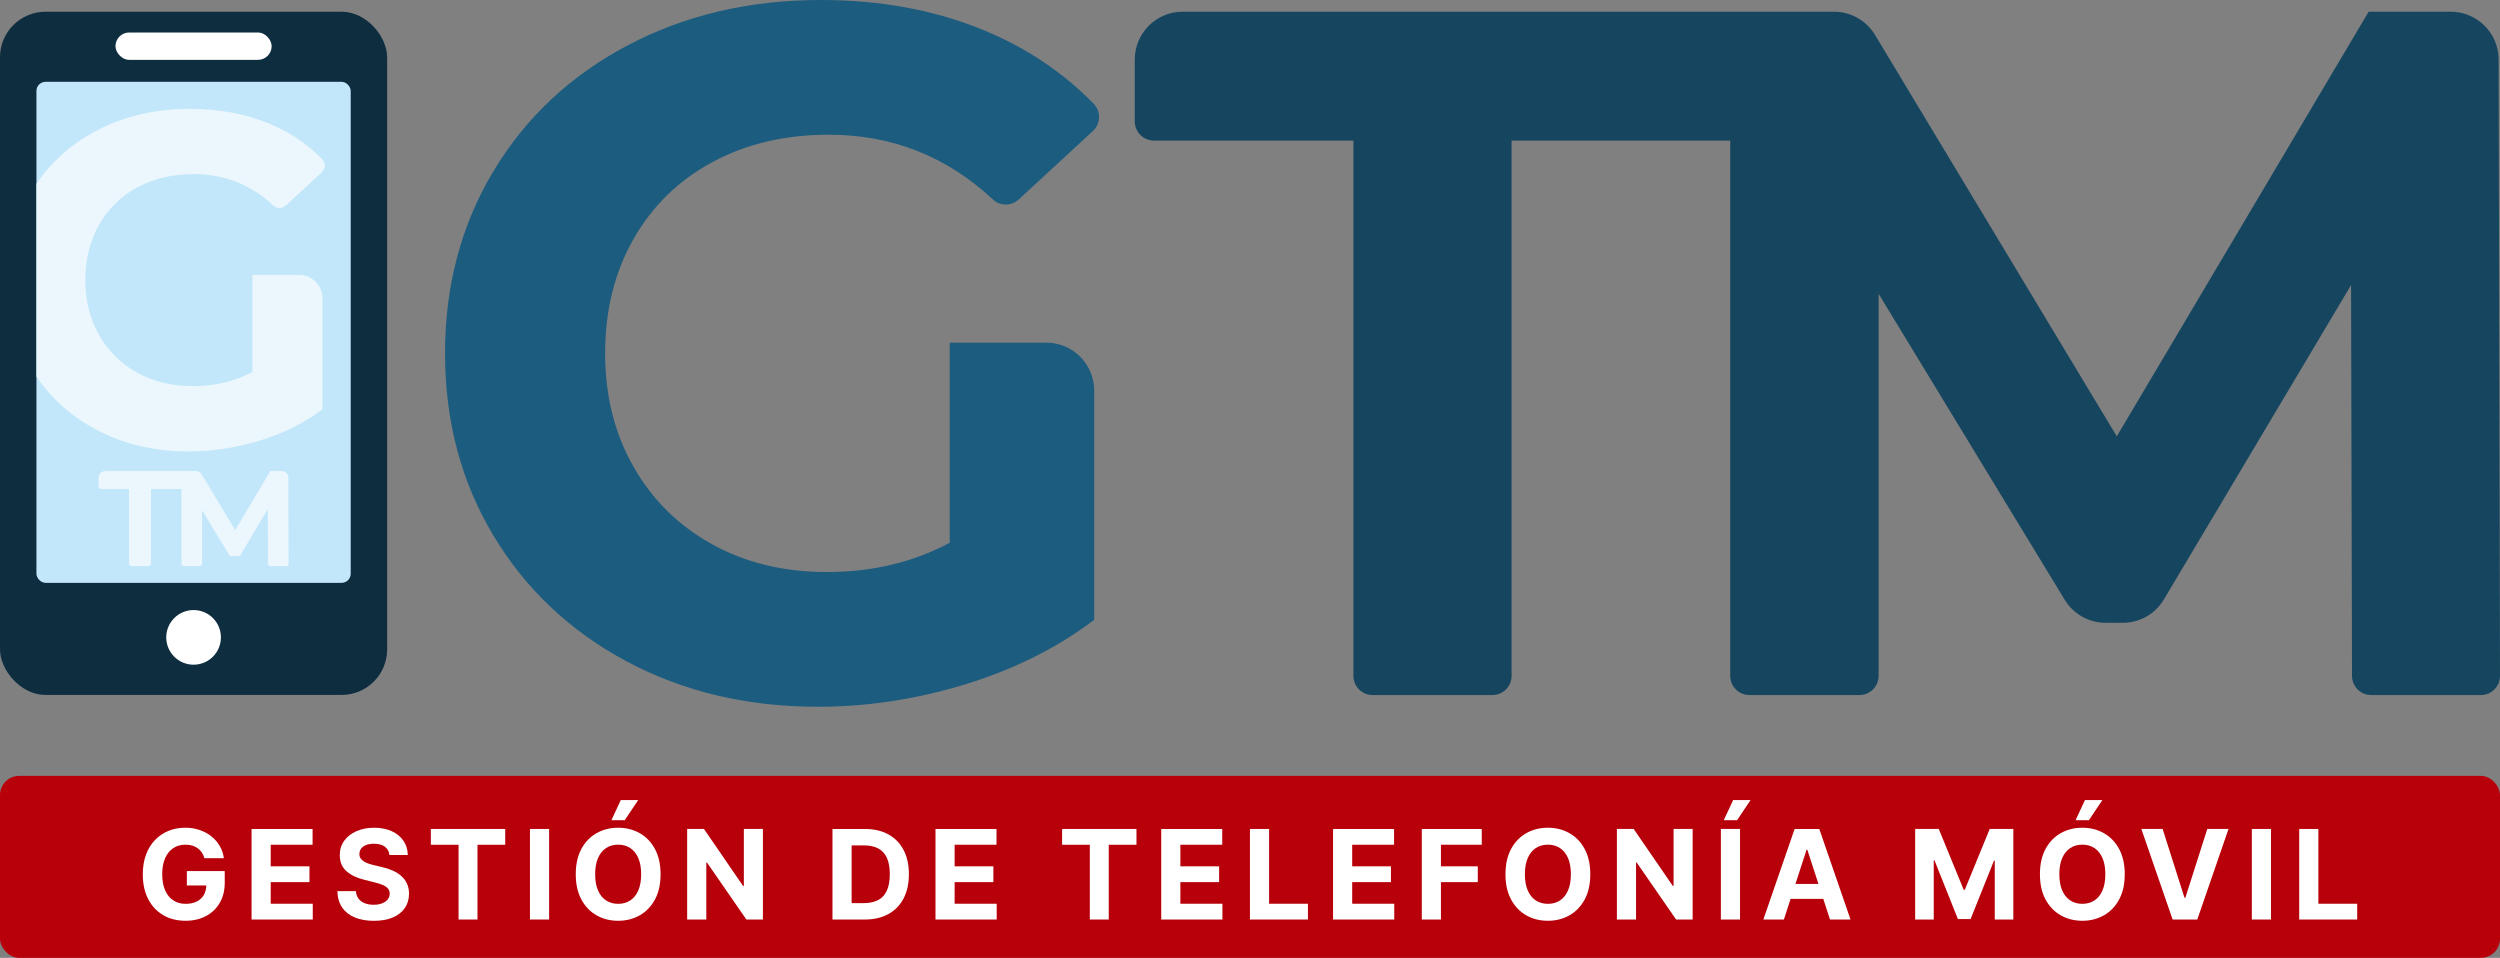 <?xml version="1.0" encoding="UTF-8"?><svg id="Capa_1" xmlns="http://www.w3.org/2000/svg" viewBox="0 0 522 200"><rect x="0" y="0" width="522" height="200" fill="#808080" stroke="none"/><path d="m198.301,71.543h20.167c5.523,0,10,4.477,10,10v47.886c-7.746,5.845-16.714,10.328-26.905,13.452-10.192,3.125-20.453,4.689-30.779,4.689-14.812,0-28.128-3.159-39.95-9.478-11.821-6.319-21.096-15.083-27.822-26.294-6.726-11.21-10.089-23.879-10.089-38.014s3.363-26.803,10.089-38.014c6.726-11.21,16.067-19.975,28.027-26.293,11.955-6.319,25.407-9.478,40.357-9.478,12.5,0,23.848,2.108,34.038,6.319,8.881,3.671,16.524,8.787,22.928,15.346,1.563,1.601,1.463,4.192-.181,5.709l-15.446,14.258c-1.524,1.407-3.891,1.442-5.407.027-9.664-9.019-21.099-13.531-34.301-13.531-9.105,0-17.191,1.905-24.255,5.707-7.068,3.806-12.571,9.172-16.511,16.103-3.942,6.93-5.911,14.879-5.911,23.847,0,8.835,1.968,16.714,5.911,23.644,3.94,6.93,9.409,12.332,16.408,16.204,6.997,3.873,14.982,5.809,23.95,5.809,9.51,0,18.07-2.039,25.682-6.115v-41.784Z" fill="#1c5c7f" stroke-width="0"/><path d="m521.711,12.418c-.016-5.512-4.488-9.972-10-9.972h-17.137l-52.588,88.664L391.5,7.287c-1.809-3.004-5.06-4.841-8.566-4.841h-135.995c-5.523,0-10,4.477-10,10v12.905c0,2.209,1.791,4,4,4h41.657v111.773c0,2.209,1.791,4,4,4h25.02c2.209,0,4-1.791,4-4V29.351h45.657v111.773c0,2.209,1.791,4,4,4h22.981c2.209,0,4-1.791,4-4V61.352l38.862,63.887c1.814,2.982,5.053,4.803,8.543,4.803h3.573c3.525,0,6.789-1.856,8.592-4.884l39.081-65.64.194,81.616c.005,2.205,1.795,3.99,4,3.99h22.901c2.213,0,4.006-1.798,4-4.011l-.289-128.696Z" fill="#15455f" stroke-width="0"/><rect x="0" y="2.446" width="80.837" height="142.654" rx="9.51" ry="9.51" fill="#0e2e40" stroke-width="0"/><rect x="7.608" y="17.084" width="65.621" height="104.613" rx="1.902" ry="1.902" fill="#c2e6fa" stroke-width="0"/><rect x="24.115" y="6.788" width="32.606" height="5.706" rx="2.853" ry="2.853" fill="#fff" stroke-width="0"/><circle cx="40.419" cy="133.084" r="5.706" fill="#fff" stroke-width="0"/><path d="m28.688,39.124c3.424-1.843,7.344-2.766,11.758-2.766,6.4,0,11.943,2.187,16.628,6.559.735.686,1.883.669,2.621-.013l7.488-6.911c.797-.736.846-1.992.088-2.768-3.104-3.179-6.809-5.659-11.114-7.439-4.94-2.041-10.441-3.063-16.5-3.063-7.247,0-13.768,1.532-19.563,4.595-5.174,2.733-9.33,6.418-12.483,11.041v40.265c3.147,4.622,7.271,8.306,12.384,11.04,5.731,3.063,12.186,4.595,19.366,4.595,5.005,0,9.98-.758,14.92-2.273,4.94-1.514,9.287-3.688,13.042-6.521v-23.213c0-2.677-2.17-4.848-4.848-4.848h-9.776v20.255c-3.69,1.976-7.839,2.964-12.449,2.964-4.348,0-8.218-.939-11.61-2.816-3.393-1.877-6.044-4.496-7.954-7.855-1.911-3.359-2.865-7.179-2.865-11.461,0-4.347.954-8.201,2.865-11.56,1.91-3.36,4.577-5.961,8.004-7.806Z" fill="#ebf7fd" stroke-width="0"/><path d="m60.205,99.746c-.002-.767-.625-1.387-1.391-1.387h-2.385l-7.317,12.337-7.025-11.663c-.252-.418-.704-.673-1.192-.673h-18.922c-.768,0-1.391.623-1.391,1.391v1.796c0,.307.249.557.557.557h5.796v15.552c0,.307.249.557.557.557h3.481c.307,0,.557-.249.557-.557v-15.552h6.353v15.552c0,.307.249.557.557.557h3.198c.307,0,.557-.249.557-.557v-11.1l5.814,9.557h2.07l5.842-9.813.027,11.356c.001.307.25.555.557.555h3.197c.308,0,.557-.25.557-.558l-.051-17.907Z" fill="#ebf7fd" stroke-width="0"/><rect x="0" y="162" width="522" height="38" rx="4" ry="4" fill="#b70009" stroke-width="0"/><path d="m42.688,179.2c-.129-.449-.31-.848-.544-1.195-.234-.348-.519-.644-.855-.887s-.717-.43-1.145-.559-.9-.194-1.418-.194c-.966,0-1.813.24-2.543.721s-1.297,1.177-1.703,2.091-.609,2.03-.609,3.348.199,2.438.6,3.36c.4.924.967,1.627,1.699,2.109.732.483,1.598.726,2.594.726.905,0,1.68-.162,2.322-.485.644-.323,1.136-.78,1.478-1.371s.513-1.289.513-2.096l.812.12h-4.875v-3.01h7.912v2.382c0,1.662-.351,3.089-1.053,4.279-.701,1.191-1.668,2.108-2.898,2.752-1.231.643-2.641.965-4.229.965-1.773,0-3.33-.393-4.672-1.178-1.342-.784-2.387-1.901-3.135-3.352-.748-1.449-1.122-3.171-1.122-5.166,0-1.532.224-2.9.669-4.104.447-1.203,1.072-2.224,1.879-3.061s1.746-1.475,2.816-1.911c1.071-.438,2.231-.656,3.481-.656,1.071,0,2.068.156,2.992.467.923.31,1.743.749,2.461,1.315.717.566,1.303,1.239,1.758,2.018.456.778.748,1.636.877,2.571h-4.062Z" fill="#fff" stroke-width="0"/><path d="m52.528,191.997v-18.909h12.74v3.296h-8.743v4.506h8.089v3.296h-8.089v4.516h8.78v3.296h-12.777Z" fill="#fff" stroke-width="0"/><path d="m81.312,178.526c-.073-.745-.392-1.323-.951-1.736-.56-.412-1.32-.618-2.28-.618-.652,0-1.203.091-1.652.273s-.793.433-1.029.752c-.238.32-.355.684-.355,1.09-.014.339.059.634.217.887.156.252.373.469.65.65s.598.339.961.471c.362.133.75.245,1.162.337l1.699.406c.824.185,1.582.432,2.272.739s1.287.686,1.791,1.136c.505.449.896.979,1.178,1.588.279.609.423,1.308.43,2.096-.007,1.157-.301,2.159-.883,3.006-.582.846-1.418,1.502-2.512,1.966-1.092.465-2.408.697-3.946.697-1.526,0-2.854-.233-3.983-.701-1.131-.468-2.01-1.162-2.641-2.082-.632-.921-.963-2.061-.993-3.421h3.868c.043.634.227,1.162.55,1.583.323.422.757.739,1.302.951s1.162.318,1.852.318c.677,0,1.266-.099,1.768-.295.502-.197.891-.472,1.168-.822s.416-.754.416-1.209c0-.425-.125-.782-.375-1.071-.248-.289-.611-.535-1.089-.738s-1.06-.389-1.749-.555l-2.06-.517c-1.595-.388-2.853-.994-3.776-1.819-.924-.824-1.382-1.935-1.375-3.333-.007-1.145.299-2.144.918-3.001.619-.856,1.47-1.523,2.553-2.003,1.084-.48,2.314-.721,3.693-.721,1.404,0,2.63.24,3.68.721,1.049.479,1.866,1.147,2.451,2.003.584.856.887,1.847.904,2.974h-3.831Z" fill="#fff" stroke-width="0"/><path d="m89.96,176.384v-3.296h15.529v3.296h-5.789v15.613h-3.951v-15.613h-5.789Z" fill="#fff" stroke-width="0"/><path d="m114.653,173.088v18.909h-3.997v-18.909h3.997Z" fill="#fff" stroke-width="0"/><path d="m137.926,182.543c0,2.062-.39,3.816-1.168,5.263-.779,1.446-1.838,2.55-3.176,3.31-1.34.761-2.843,1.141-4.511,1.141-1.681,0-3.188-.382-4.524-1.145-1.336-.763-2.391-1.868-3.166-3.314-.776-1.446-1.164-3.197-1.164-5.253,0-2.062.388-3.816,1.164-5.264.775-1.446,1.83-2.549,3.166-3.31,1.336-.76,2.844-1.141,4.524-1.141,1.668,0,3.171.381,4.511,1.141,1.338.761,2.397,1.863,3.176,3.31.778,1.447,1.168,3.201,1.168,5.264Zm-4.053,0c0-1.336-.199-2.463-.596-3.38-.398-.917-.956-1.612-1.676-2.087-.721-.474-1.565-.711-2.53-.711s-1.81.237-2.53.711c-.72.475-1.278,1.17-1.676,2.087-.397.917-.596,2.044-.596,3.38,0,1.335.199,2.462.596,3.379.398.917.956,1.612,1.676,2.087.721.474,1.565.711,2.53.711s1.81-.237,2.53-.711c.72-.475,1.278-1.17,1.676-2.087.397-.917.596-2.044.596-3.379Zm-6.215-11.283l1.958-4.201h3.638l-2.816,4.201h-2.779Z" fill="#fff" stroke-width="0"/><path d="m159.296,173.088v18.909h-3.453l-8.227-11.901h-.139v11.901h-3.997v-18.909h3.508l8.162,11.893h.166v-11.893h3.979Z" fill="#fff" stroke-width="0"/><path d="m180.524,191.997h-6.703v-18.909h6.759c1.902,0,3.54.377,4.912,1.131s2.43,1.836,3.171,3.246c.742,1.409,1.113,3.096,1.113,5.06,0,1.97-.371,3.662-1.113,5.078-.741,1.415-1.803,2.502-3.185,3.259s-3.033,1.136-4.954,1.136Zm-2.705-3.426h2.539c1.182,0,2.178-.21,2.987-.632s1.419-1.077,1.828-1.967.614-2.039.614-3.448c0-1.397-.205-2.539-.614-3.426s-1.018-1.539-1.823-1.957c-.807-.419-1.801-.628-2.982-.628h-2.549v12.058Z" fill="#fff" stroke-width="0"/><path d="m195.331,191.997v-18.909h12.74v3.296h-8.743v4.506h8.089v3.296h-8.089v4.516h8.78v3.296h-12.777Z" fill="#fff" stroke-width="0"/><path d="m221.766,176.384v-3.296h15.529v3.296h-5.789v15.613h-3.951v-15.613h-5.789Z" fill="#fff" stroke-width="0"/><path d="m242.463,191.997v-18.909h12.74v3.296h-8.743v4.506h8.089v3.296h-8.089v4.516h8.78v3.296h-12.777Z" fill="#fff" stroke-width="0"/><path d="m260.989,191.997v-18.909h3.998v15.613h8.107v3.296h-12.105Z" fill="#fff" stroke-width="0"/><path d="m278.343,191.997v-18.909h12.741v3.296h-8.744v4.506h8.089v3.296h-8.089v4.516h8.781v3.296h-12.778Z" fill="#fff" stroke-width="0"/><path d="m296.87,191.997v-18.909h12.521v3.296h-8.523v4.506h7.691v3.296h-7.691v7.811h-3.998Z" fill="#fff" stroke-width="0"/><path d="m332.053,182.543c0,2.062-.39,3.816-1.168,5.263-.779,1.446-1.838,2.55-3.176,3.31-1.34.761-2.843,1.141-4.511,1.141-1.681,0-3.188-.382-4.524-1.145-1.336-.763-2.391-1.868-3.166-3.314-.776-1.446-1.164-3.197-1.164-5.253,0-2.062.388-3.816,1.164-5.264.775-1.446,1.83-2.549,3.166-3.31,1.336-.76,2.844-1.141,4.524-1.141,1.668,0,3.171.381,4.511,1.141,1.338.761,2.397,1.863,3.176,3.31.778,1.447,1.168,3.201,1.168,5.264Zm-4.053,0c0-1.336-.199-2.463-.596-3.38-.398-.917-.956-1.612-1.676-2.087-.721-.474-1.565-.711-2.53-.711s-1.81.237-2.53.711c-.72.475-1.278,1.17-1.676,2.087-.397.917-.596,2.044-.596,3.38,0,1.335.199,2.462.596,3.379.398.917.956,1.612,1.676,2.087.721.474,1.565.711,2.53.711s1.81-.237,2.53-.711c.72-.475,1.278-1.17,1.676-2.087.397-.917.596-2.044.596-3.379Z" fill="#fff" stroke-width="0"/><path d="m353.423,173.088v18.909h-3.453l-8.227-11.901h-.139v11.901h-3.997v-18.909h3.508l8.162,11.893h.166v-11.893h3.979Z" fill="#fff" stroke-width="0"/><path d="m363.317,173.088v18.909h-3.998v-18.909h3.998Zm-3.398-1.828l1.958-4.201h3.638l-2.816,4.201h-2.779Z" fill="#fff" stroke-width="0"/><path d="m372.472,191.997h-4.284l6.527-18.909h5.152l6.519,18.909h-4.284l-4.736-14.588h-.148l-4.745,14.588Zm-.269-7.433h10.12v3.121h-10.12v-3.121Z" fill="#fff" stroke-width="0"/><path d="m399.887,173.088h4.93l5.207,12.705h.223l5.207-12.705h4.93v18.909h-3.877v-12.308h-.157l-4.894,12.215h-2.641l-4.894-12.261h-.157v12.354h-3.877v-18.909Z" fill="#fff" stroke-width="0"/><path d="m443.647,182.543c0,2.062-.39,3.816-1.168,5.263-.779,1.446-1.838,2.55-3.176,3.31-1.34.761-2.843,1.141-4.511,1.141-1.681,0-3.188-.382-4.524-1.145-1.336-.763-2.391-1.868-3.166-3.314-.776-1.446-1.164-3.197-1.164-5.253,0-2.062.388-3.816,1.164-5.264.775-1.446,1.83-2.549,3.166-3.31,1.336-.76,2.844-1.141,4.524-1.141,1.668,0,3.171.381,4.511,1.141,1.338.761,2.397,1.863,3.176,3.31.778,1.447,1.168,3.201,1.168,5.264Zm-4.053,0c0-1.336-.199-2.463-.596-3.38-.398-.917-.956-1.612-1.676-2.087-.721-.474-1.565-.711-2.53-.711s-1.81.237-2.53.711c-.72.475-1.278,1.17-1.676,2.087-.397.917-.596,2.044-.596,3.38,0,1.335.199,2.462.596,3.379.398.917.956,1.612,1.676,2.087.721.474,1.565.711,2.53.711s1.81-.237,2.53-.711c.72-.475,1.278-1.17,1.676-2.087.397-.917.596-2.044.596-3.379Zm-6.215-11.283l1.958-4.201h3.638l-2.816,4.201h-2.779Z" fill="#fff" stroke-width="0"/><path d="m451.555,173.088l4.57,14.366h.176l4.579-14.366h4.433l-6.519,18.909h-5.151l-6.528-18.909h4.441Z" fill="#fff" stroke-width="0"/><path d="m474.181,173.088v18.909h-3.997v-18.909h3.997Z" fill="#fff" stroke-width="0"/><path d="m480.078,191.997v-18.909h3.997v15.613h8.107v3.296h-12.104Z" fill="#fff" stroke-width="0"/></svg>